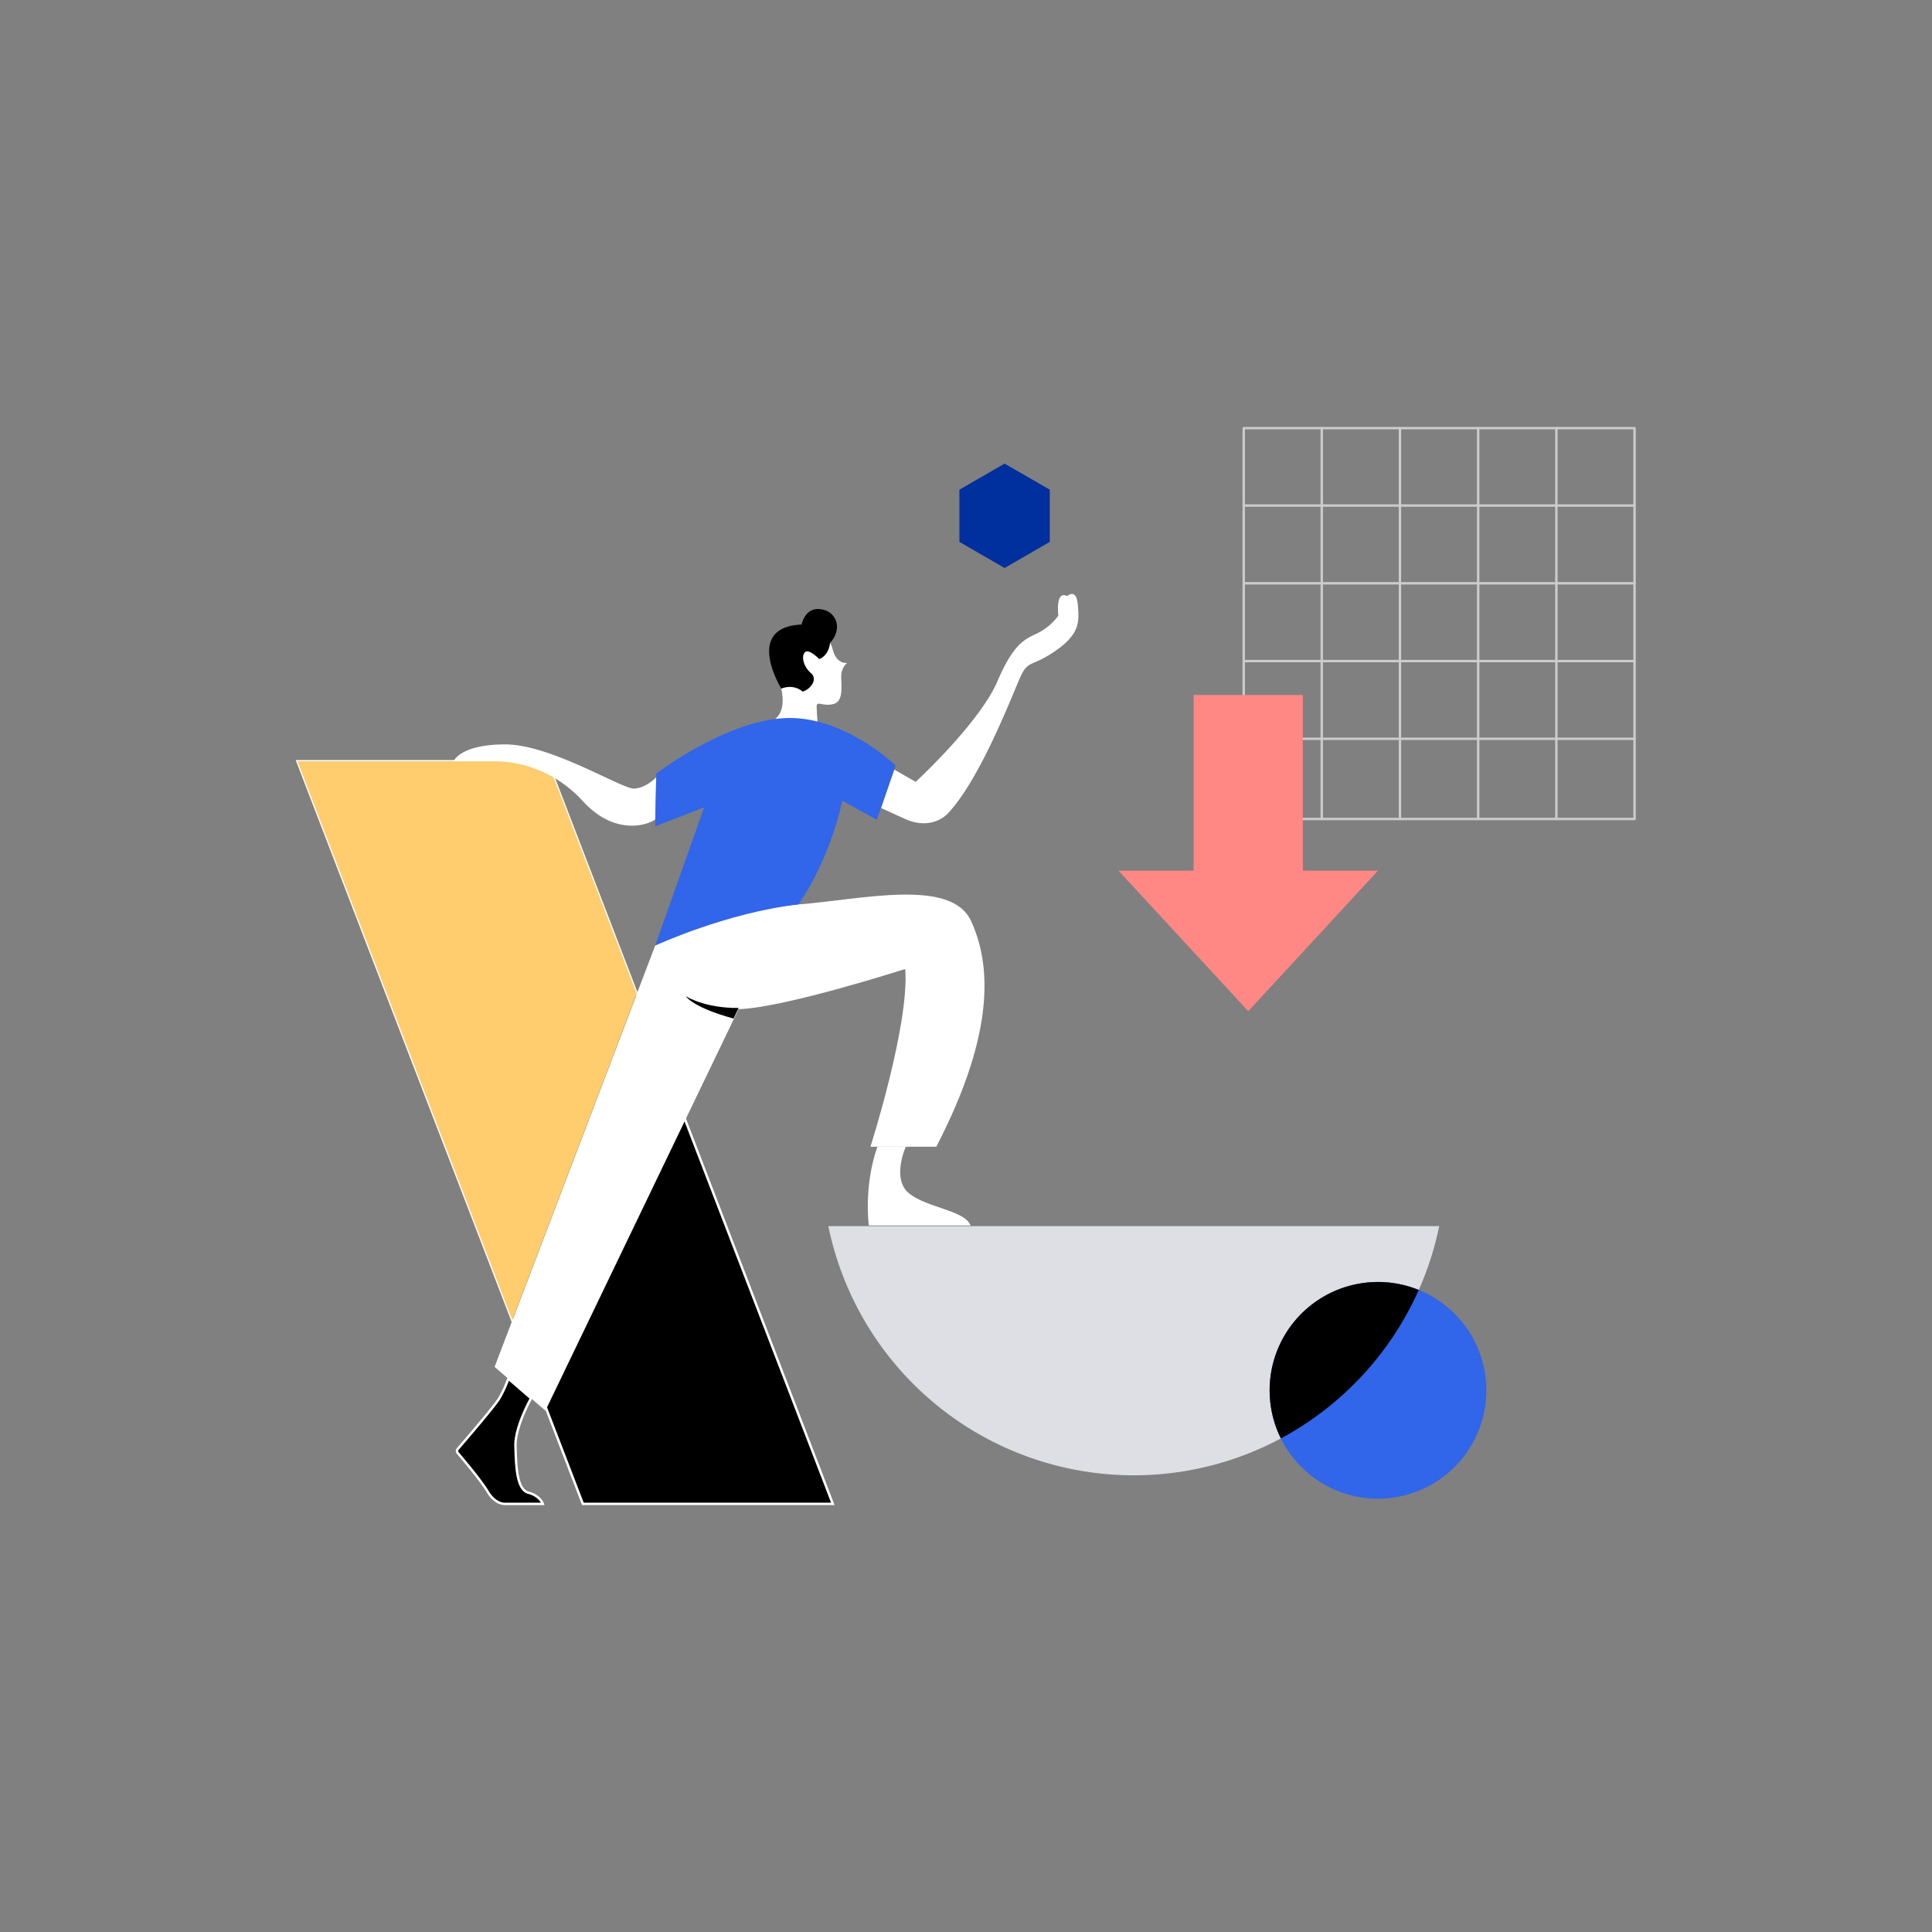 <svg id="图层_1" data-name="图层 1" xmlns="http://www.w3.org/2000/svg" viewBox="0 0 800 800"><rect x="0" y="0" width="800" height="800" fill="#808080" stroke="none"/><defs><style>.cls-1{stroke:#fff;stroke-miterlimit:10;}.cls-2{fill:#ffcc6e;}.cls-3{fill:#dddfe4;}.cls-4{fill:#3165ea;}.cls-5{fill:#fff;}.cls-6,.cls-8{fill:none;}.cls-7{fill:#002f9e;}.cls-8{stroke:#ccc;stroke-linecap:round;stroke-linejoin:round;}.cls-9{fill:#ff8885;}</style></defs><polygon class="cls-1" points="344.85 622.72 241.35 622.72 123.16 315.22 226.66 315.22 344.85 622.72"/><polygon class="cls-2" points="226.66 315.22 123.16 315.22 212.14 546.71 263.67 411.51 226.66 315.22"/><path class="cls-3" d="M343,507.72a129.1,129.1,0,0,0,252.94,0Z"/><circle class="cls-4" cx="570.6" cy="575.71" r="44.87"/><path d="M587.48,534.14a44.87,44.87,0,0,0-57.1,61.48A129.58,129.58,0,0,0,587.48,534.14Z"/><path class="cls-5" d="M332.47,260.35a11.88,11.88,0,0,1,11.78,6.89c.3.7.47,1.47.72,2.26,1.74,5.73,5.81,5,5.81,5a7.17,7.17,0,0,0-2.41,4.73c-.33,3.16,1.42,10.9-3.07,12.23s-7.32-1.67-7.15,1.33l.33,6-10,1.93L321,297.6s4.66-2.5,2.5-12.47C321.52,275.93,315.43,261.51,332.47,260.35Z"/><path d="M331.91,258.61s1.5-7.73,8.48-6.24a7.25,7.25,0,0,1,6.15,7.95,9.89,9.89,0,0,1-2.83,5.83s-.29,5.09-4.47,6.76c0,0-4.42-4.58-6-2.75s-.37,6.07,2.56,8.57-.06,6.65-3.47,7.64c0,0-3.33-3.32-8.81-1.24C323.52,285.13,307.8,259.69,331.91,258.61Z"/><path class="cls-5" d="M370.28,318.66l8.88,5.1s26.49-24.39,33.92-41.79,12.53-17.52,17.51-20.29a23.86,23.86,0,0,0,7.65-6.76s-1.36-10.64,3.65-8.09c0,0,3.8-3.52,4.4,3.51s.93,12-8.93,18.94-11.53,3.93-14.64,10.58-16.4,42.23-30.15,56.87c0,0-6.43,7.66-18.18,2.21l-9.6-4.38Z"/><path class="cls-5" d="M271.72,321.87s-4.29,4.55-9.28,4.66-34.36-18.29-53.21-18.29-21.39,7-21.39,7h16.64a47.86,47.86,0,0,1,15.25,2.43,50.37,50.37,0,0,1,21.32,13.76c13.63,15.07,27.38,10.08,30.26,7.87Z"/><path class="cls-5" d="M204.8,566l66.51-174.48s32.59-14.85,59.3-17,63.29-11,71.5,6.87c7.89,17.17,10.64,45.11-14.41,93.44H360.43s16.18-50.54,14.41-73.6c0,0-50.37,16.18-69,16.63l-80,166.27Z"/><path class="cls-5" d="M375.06,474.84s-6,13.3,1.33,19.29,23.28,7.09,25.49,13.3H359.76s-2.21-16.29,3.55-32.59Z"/><path class="cls-1" d="M219.89,579s-6.67,11.81-6.44,19.79.44,18,5.32,19.29,6,4.65,6,4.65H209.23s-4,.45-7.31-5.1c-2.79-4.65-10.1-13.29-12.39-16a1.23,1.23,0,0,1,0-1.61c3.07-3.56,15.33-17.82,17.26-21.07a49.29,49.29,0,0,0,3.72-8.09Z"/><path class="cls-6" d="M437.92,255.37s3.36-5.45,5-5.07,1.44,1.91.39,4.62c-1.29,3.34-5.54,8.76-8.64,11.2"/><path class="cls-6" d="M441.89,246.83s-1.26,1-.51,4.17"/><path d="M305.87,417.37c-14.11.17-21.93-4.88-21.93-4.88s2.75,4.63,19.82,9.27Z"/><path class="cls-4" d="M370.85,317s-21.73-21.18-46.45-19.62-52.65,22.94-52.65,22.94l-.44,21.84,20.28-7.87-20.28,57.19s29-13.41,59.3-17c0,0,12.31-16.59,18.18-42.9l14.3,7.87Z"/><polygon class="cls-7" points="397.27 202.77 397.27 224.38 415.98 235.19 434.7 224.38 434.7 202.77 415.98 191.97 397.27 202.77"/><rect class="cls-8" x="515" y="177.28" width="161.84" height="161.84"/><line class="cls-8" x1="515" y1="209.33" x2="676.84" y2="209.33"/><line class="cls-8" x1="515" y1="241.53" x2="676.84" y2="241.53"/><line class="cls-8" x1="515" y1="273.73" x2="676.84" y2="273.73"/><line class="cls-8" x1="515" y1="305.92" x2="676.84" y2="305.92"/><line class="cls-8" x1="644.46" y1="177.28" x2="644.46" y2="339.12"/><line class="cls-8" x1="612.08" y1="177.28" x2="612.08" y2="339.12"/><line class="cls-8" x1="579.69" y1="177.28" x2="579.69" y2="339.12"/><line class="cls-8" x1="547.31" y1="177.28" x2="547.31" y2="339.12"/><polygon class="cls-9" points="539.46 360.51 539.46 287.78 494.27 287.78 494.27 360.51 463.14 360.51 516.87 418.71 570.6 360.51 539.46 360.51"/></svg>